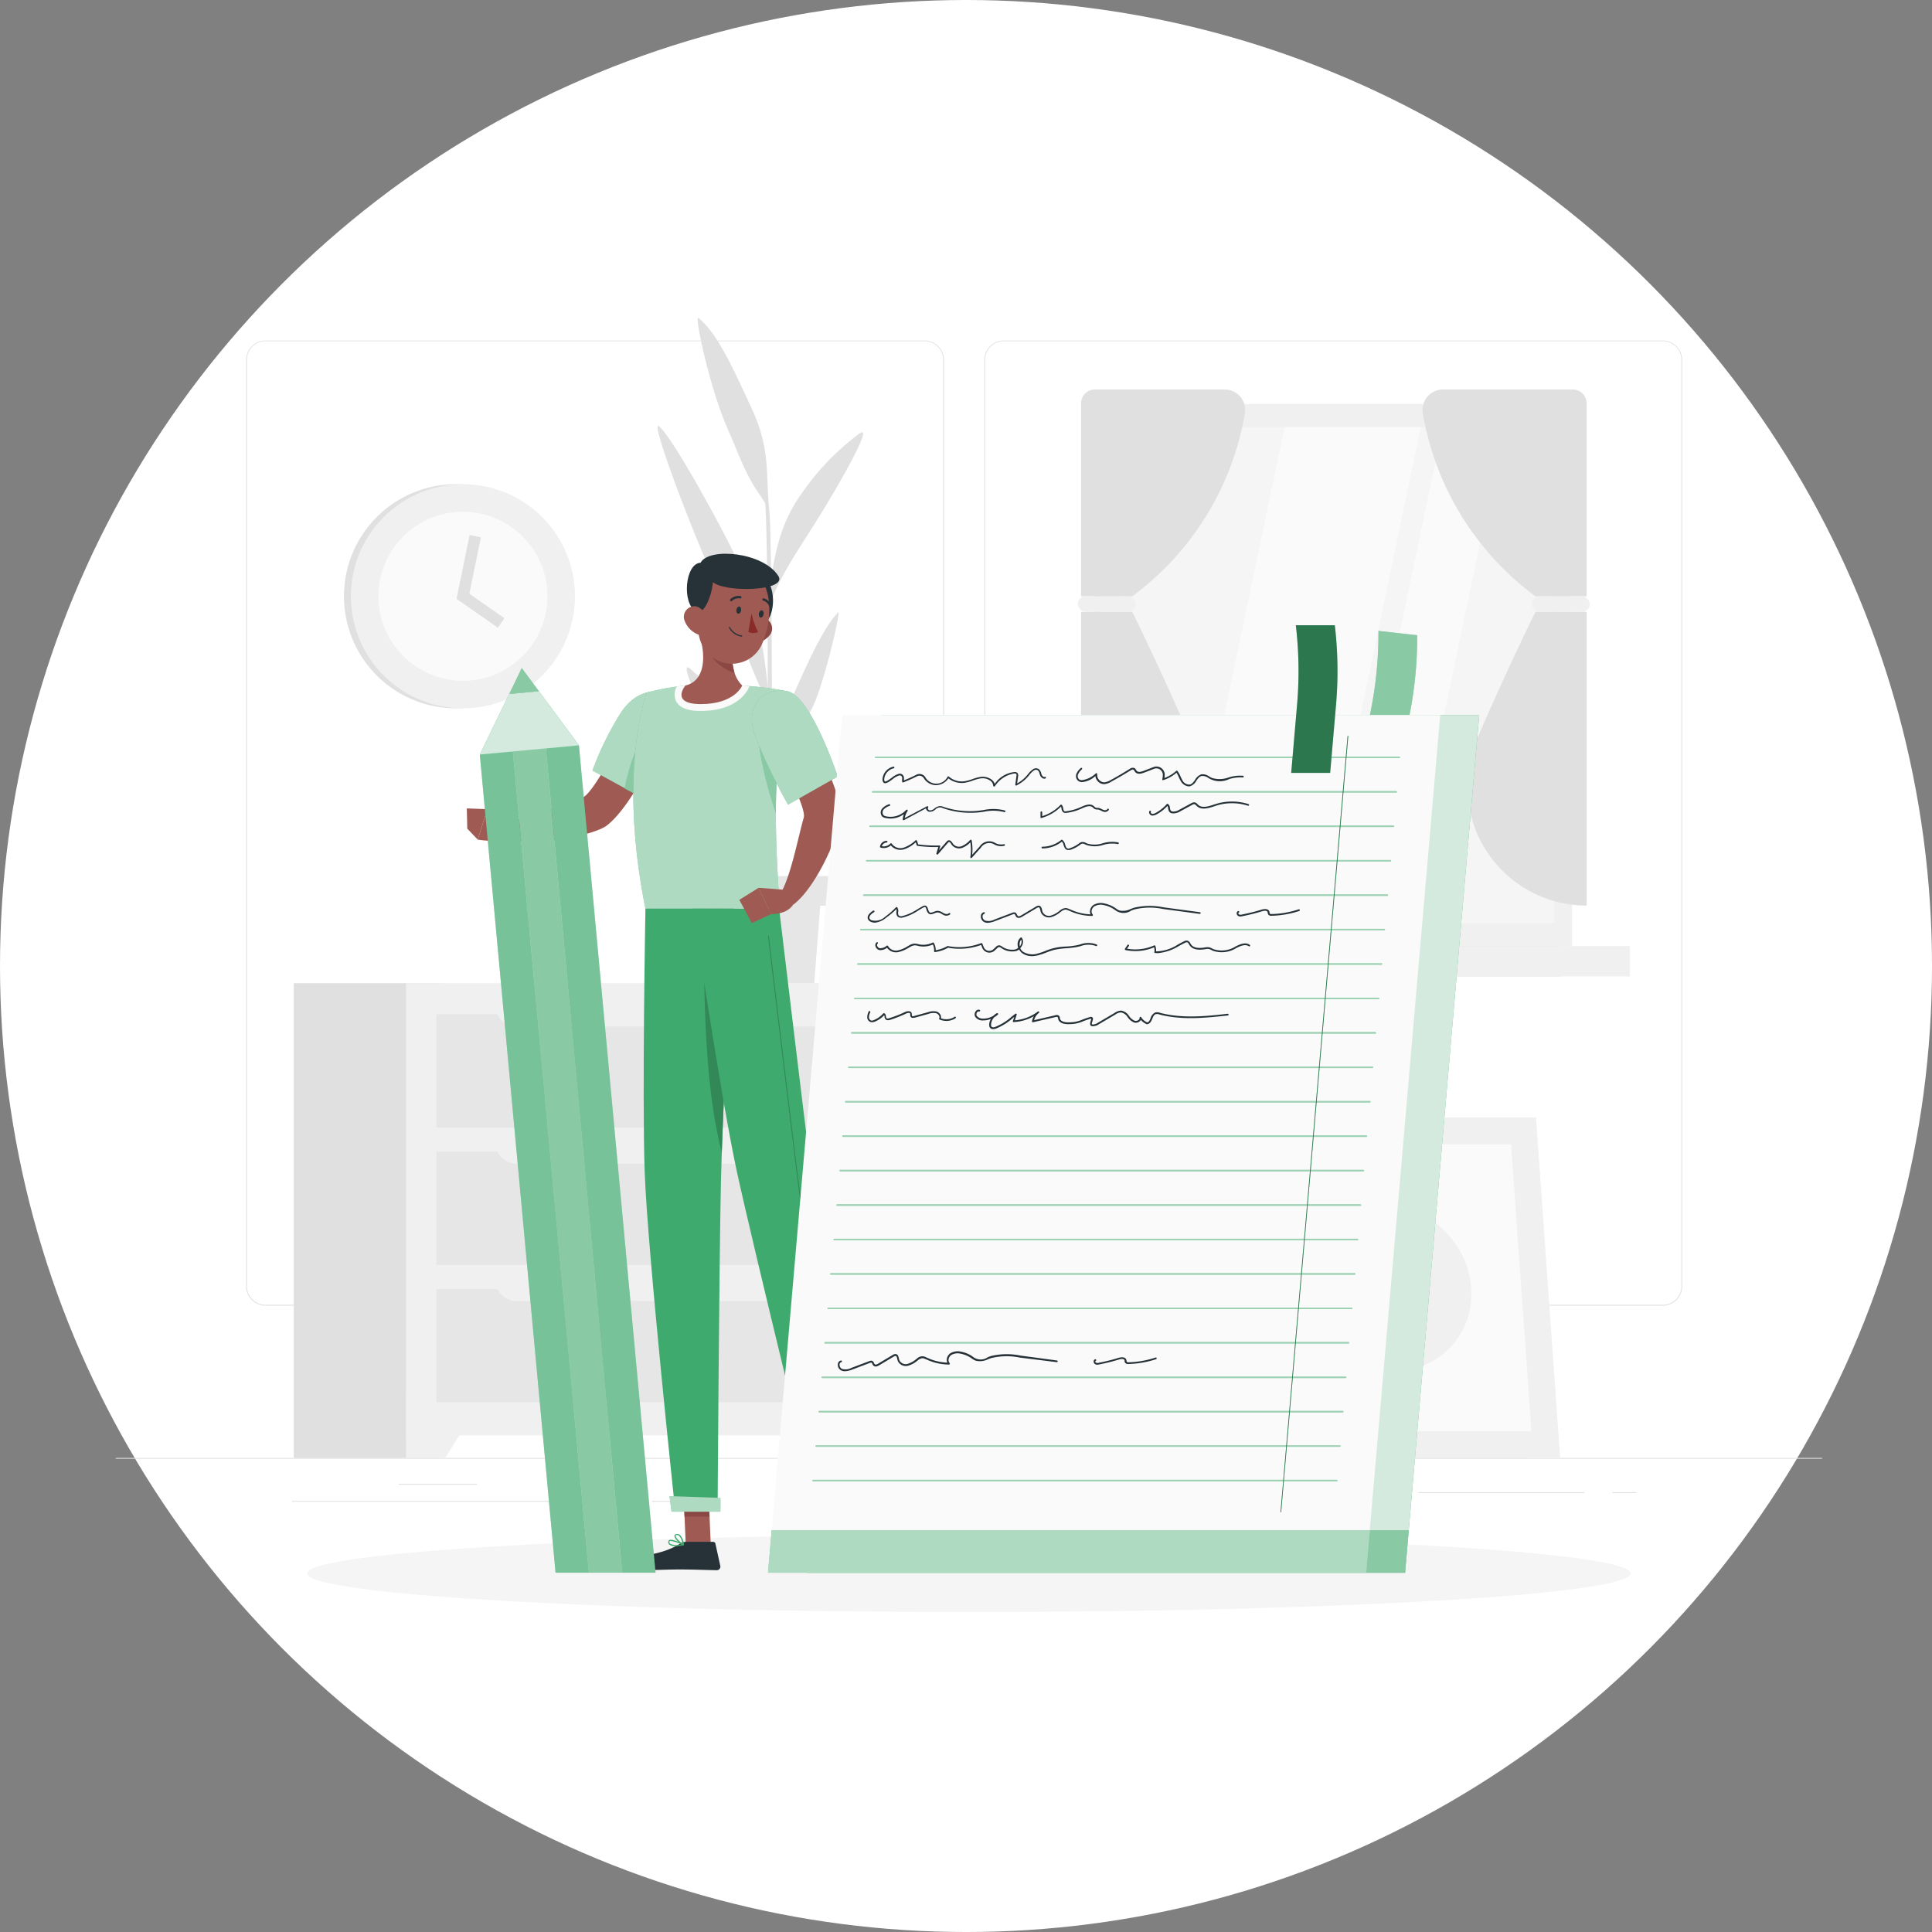 <svg xmlns="http://www.w3.org/2000/svg" width="255.279" height="255.279" viewBox="0 0 255.279 255.279">
  <rect x="0" y="0" width="255.279" height="255.279" fill="#808080" stroke="none"/>
  <defs>
    <style>
      .cls-1 {
        fill: #fff;
      }

      .cls-2 {
        fill: #e0e0e0;
      }

      .cls-3 {
        fill: #f0f0f0;
      }

      .cls-4 {
        fill: #f5f5f5;
      }

      .cls-10, .cls-11, .cls-15, .cls-16, .cls-5 {
        fill: #fafafa;
      }

      .cls-6 {
        fill: #e6e6e6;
      }

      .cls-7 {
        fill: #9f5b53;
      }

      .cls-8 {
        fill: #263238;
      }

      .cls-9 {
        fill: #3eaa6d;
      }

      .cls-10 {
        opacity: 0.6;
      }

      .cls-11 {
        opacity: 0.4;
      }

      .cls-12 {
        fill: #8a4743;
      }

      .cls-13 {
        opacity: 0.2;
      }

      .cls-14 {
        fill: #892b29;
      }

      .cls-15, .cls-18 {
        opacity: 0.3;
      }

      .cls-16 {
        opacity: 0.8;
      }

      .cls-17 {
        opacity: 0.5;
      }
    </style>
  </defs>
  <g id="Group_785" data-name="Group 785" transform="translate(-1118 -377)">
    <circle id="Ellipse_1303" data-name="Ellipse 1303" class="cls-1" cx="127.64" cy="127.64" r="127.64" transform="translate(1118 377)"/>
    <g id="Notebook-rafiki" transform="translate(1133.286 370.639)">
      <g id="freepik--background-complete--inject-67" transform="translate(0 48.361)">
        <rect id="Rectangle_1332" data-name="Rectangle 1332" class="cls-2" width="225.476" height="0.113" transform="translate(0 150.635)"/>
        <rect id="Rectangle_1333" data-name="Rectangle 1333" class="cls-2" width="43.192" height="0.113" transform="translate(23.292 156.317)"/>
        <rect id="Rectangle_1334" data-name="Rectangle 1334" class="cls-2" width="10.327" height="0.113" transform="translate(37.397 154.062)"/>
        <rect id="Rectangle_1335" data-name="Rectangle 1335" class="cls-2" width="20.464" height="0.113" transform="translate(103.047 154.396)"/>
        <rect id="Rectangle_1336" data-name="Rectangle 1336" class="cls-2" width="21.943" height="0.113" transform="translate(172.119 155.163)"/>
        <rect id="Rectangle_1337" data-name="Rectangle 1337" class="cls-2" width="7.856" height="0.113" transform="translate(70.849 156.317)"/>
        <rect id="Rectangle_1338" data-name="Rectangle 1338" class="cls-2" width="3.197" height="0.113" transform="translate(197.742 155.163)"/>
        <path id="Path_5981" data-name="Path 5981" class="cls-2" d="M127.855,182.529H40.78a2.575,2.575,0,0,1-2.57-2.575V57.552A2.575,2.575,0,0,1,40.78,55h87.074a2.575,2.575,0,0,1,2.575,2.575V179.954A2.575,2.575,0,0,1,127.855,182.529ZM40.78,55.09a2.462,2.462,0,0,0-2.458,2.462v122.4a2.462,2.462,0,0,0,2.458,2.462h87.074a2.467,2.467,0,0,0,2.462-2.462V57.552a2.467,2.467,0,0,0-2.462-2.462Z" transform="translate(-20.979 -52.006)"/>
        <path id="Path_5982" data-name="Path 5982" class="cls-2" d="M344.154,182.529H257.075a2.579,2.579,0,0,1-2.575-2.575V57.552A2.579,2.579,0,0,1,257.075,55h87.079a2.575,2.575,0,0,1,2.566,2.552v122.4A2.575,2.575,0,0,1,344.154,182.529ZM257.075,55.09a2.467,2.467,0,0,0-2.462,2.462v122.4a2.467,2.467,0,0,0,2.462,2.462h87.079a2.467,2.467,0,0,0,2.462-2.462V57.552a2.467,2.467,0,0,0-2.462-2.462Z" transform="translate(-139.733 -52.006)"/>
        <rect id="Rectangle_1339" data-name="Rectangle 1339" class="cls-2" width="61.456" height="71.611" transform="translate(129.31 11.395)"/>
        <rect id="Rectangle_1340" data-name="Rectangle 1340" class="cls-3" width="62.344" height="71.611" transform="translate(130.09 11.395)"/>
        <rect id="Rectangle_1341" data-name="Rectangle 1341" class="cls-2" width="61.456" height="4.013" transform="translate(129.31 83.006)"/>
        <rect id="Rectangle_1342" data-name="Rectangle 1342" class="cls-3" width="58.691" height="4.013" transform="translate(141.382 83.006)"/>
        <rect id="Rectangle_1343" data-name="Rectangle 1343" class="cls-4" width="65.537" height="57.668" transform="translate(190.098 14.43) rotate(90)"/>
        <path id="Path_5983" data-name="Path 5983" class="cls-5" d="M312.06,145.9,325.787,80.37H343.78L330.053,145.9Z" transform="translate(-171.336 -65.936)"/>
        <path id="Path_5984" data-name="Path 5984" class="cls-5" d="M358.42,145.9,372.142,80.37h8.126L366.546,145.9Z" transform="translate(-196.79 -65.936)"/>
        <rect id="Rectangle_1344" data-name="Rectangle 1344" class="cls-2" width="59.088" height="0.298" transform="translate(190.098 14.02) rotate(90)"/>
        <path id="Path_5985" data-name="Path 5985" class="cls-2" d="M282.86,71.171v25.5h6.764A37.984,37.984,0,0,0,304.506,72.5a2.706,2.706,0,0,0-2.661-3.157H284.709a1.835,1.835,0,0,0-1.849,1.831Z" transform="translate(-155.304 -59.88)"/>
        <path id="Path_5986" data-name="Path 5986" class="cls-2" d="M282.86,173.313V134.5h6.764s3.878,7.838,7.743,16.848a15.756,15.756,0,0,1-14.489,21.966Z" transform="translate(-155.304 -95.656)"/>
        <rect id="Rectangle_1345" data-name="Rectangle 1345" class="cls-3" width="7.653" height="2.056" rx="1.028" transform="translate(127.128 36.788)"/>
        <path id="Path_5987" data-name="Path 5987" class="cls-2" d="M404.6,71.171v25.5h-6.764A37.965,37.965,0,0,1,382.954,72.5a2.706,2.706,0,0,1,2.656-3.157h17.136a1.835,1.835,0,0,1,1.853,1.831Z" transform="translate(-210.24 -59.879)"/>
        <path id="Path_5988" data-name="Path 5988" class="cls-2" d="M411.8,173.313V134.5h-6.764s-3.878,7.838-7.747,16.848A15.783,15.783,0,0,0,411.8,173.313Z" transform="translate(-217.436 -95.656)"/>
        <rect id="Rectangle_1346" data-name="Rectangle 1346" class="cls-3" width="7.653" height="2.056" rx="1.028" transform="translate(194.775 38.844) rotate(180)"/>
        <path id="Path_5989" data-name="Path 5989" class="cls-2" d="M81.689,126.711a14.808,14.808,0,1,1,0-29.616l.9,0v29.614Z" transform="translate(-36.72 -75.118)"/>
        <circle id="Ellipse_1644" data-name="Ellipse 1644" class="cls-3" cx="14.805" cy="14.805" r="14.805" transform="translate(24.944 36.788) rotate(-45)"/>
        <circle id="Ellipse_1645" data-name="Ellipse 1645" class="cls-5" cx="11.166" cy="11.166" r="11.166" transform="translate(34.714 25.622)"/>
        <path id="Path_5990" data-name="Path 5990" class="cls-2" d="M105.331,124.228l-5.461-3.811,1.732-8.437,1.488.307-1.529,7.454,4.64,3.238Z" transform="translate(-54.834 -83.291)"/>
        <rect id="Rectangle_1347" data-name="Rectangle 1347" class="cls-2" width="19.35" height="62.727" transform="translate(97.996 87.908)"/>
        <path id="Path_5991" data-name="Path 5991" class="cls-3" d="M242.166,371.858h5.168V363.2H236.75Z" transform="translate(-129.987 -221.223)"/>
        <rect id="Rectangle_1348" data-name="Rectangle 1348" class="cls-2" width="19.35" height="62.727" transform="translate(23.531 87.908)"/>
        <rect id="Rectangle_1349" data-name="Rectangle 1349" class="cls-3" width="78.975" height="59.747" transform="translate(38.371 87.908)"/>
        <path id="Path_5992" data-name="Path 5992" class="cls-3" d="M90.258,371.858H85.09V363.2H95.674Z" transform="translate(-46.719 -221.223)"/>
        <rect id="Rectangle_1350" data-name="Rectangle 1350" class="cls-6" width="70.957" height="14.954" transform="translate(42.38 110.171)"/>
        <rect id="Rectangle_1351" data-name="Rectangle 1351" class="cls-6" width="70.957" height="14.954" transform="translate(42.38 128.318)"/>
        <path id="Path_5993" data-name="Path 5993" class="cls-3" d="M163.725,292.691H114.031a2.891,2.891,0,0,1-2.891-2.891h55.467A2.9,2.9,0,0,1,163.725,292.691Z" transform="translate(-61.021 -180.923)"/>
        <rect id="Rectangle_1352" data-name="Rectangle 1352" class="cls-6" width="70.957" height="14.954" transform="translate(42.38 92.025)"/>
        <path id="Path_5994" data-name="Path 5994" class="cls-3" d="M163.725,252.475H114.031a2.891,2.891,0,0,1-2.891-2.9h55.467a2.9,2.9,0,0,1-2.882,2.9Z" transform="translate(-61.021 -158.84)"/>
        <path id="Path_5995" data-name="Path 5995" class="cls-3" d="M163.725,332.935H114.031a2.9,2.9,0,0,1-2.891-2.9h55.467a2.9,2.9,0,0,1-2.882,2.9Z" transform="translate(-61.021 -203.017)"/>
        <path id="Path_5996" data-name="Path 5996" class="cls-2" d="M361.927,327.632H322.843L319.65,282.65h39.084Z" transform="translate(-175.503 -176.997)"/>
        <path id="Path_5997" data-name="Path 5997" class="cls-3" d="M367.835,327.632H325.523L322.33,282.65h42.313Z" transform="translate(-176.975 -176.997)"/>
        <path id="Path_5998" data-name="Path 5998" class="cls-5" d="M333.442,328.4,330.75,290.51h35.224l2.688,37.893Z" transform="translate(-181.598 -181.313)"/>
        <ellipse id="Ellipse_1646" data-name="Ellipse 1646" class="cls-3" cx="10.606" cy="11.387" rx="10.606" ry="11.387" transform="matrix(0.695, -0.719, 0.719, 0.695, 152.554, 127.88)"/>
        <path id="Path_5999" data-name="Path 5999" class="cls-2" d="M163.062,94.7a34.814,34.814,0,0,1,7.215,8.726,22.548,22.548,0,0,1,3.107,9.5c0-4.338,0-9-.036-13.4-.505-1.132-1.65-3.738-2.471-5.8-2.746-6.877-3.77-8.568-6.237-14.5-3.3-7.914-6.67-17.3-5.7-16.55,1.971,1.529,9.515,15.657,10.331,17.677a56.676,56.676,0,0,1,4.059,16.92c0-4.131-.032-7.923-.05-10.85-.05-9.547-.212-12.627-.289-13.578-.307-.487-.667-1.046-.879-1.353-1.772-2.561-2.453-4.744-4.122-8.568-2.367-5.411-4.406-15.03-3.811-14.548,2.48,2.02,4.437,6.363,7.008,11.9s1.835,8.712,2.345,13.438c.108.929.189,4.428.248,9.276.667-5.168,1.921-8.568,4.2-11.666a33.262,33.262,0,0,1,7.517-7.716c1.993-1.339-3.441,8-6.043,12.081-2.313,3.635-4.442,6.841-5.646,10,.063,6.575.095,14.881.095,22.642a45.475,45.475,0,0,1,2.868-10.259c1.56-3.535,3.959-8.951,5.862-10.787.451-.451-2,10.092-3.576,12.9s-2.733,5.438-3.725,7.03c-.234.37-1,1.8-1.439,2.62,0,9.47-.054,17.8-.135,20.645h-.41c.027-.735.032-5.547.023-11.914-.983-3.454-3.233-7.4-5.091-11C166.268,103.629,161.082,93.091,163.062,94.7Z" transform="translate(-87.172 -48.361)"/>
        <path id="Path_6000" data-name="Path 6000" class="cls-6" d="M177.383,229.189h11.824L190.1,217.6H176.49Z" transform="translate(-96.902 -141.282)"/>
        <path id="Path_6001" data-name="Path 6001" class="cls-6" d="M174,215.83H189.37l.442-3.91H173.56Z" transform="translate(-95.293 -138.163)"/>
      </g>
      <g id="freepik--Shadow--inject-67" transform="translate(25.303 209.152)">
        <ellipse id="Ellipse_1647" data-name="Ellipse 1647" class="cls-4" cx="87.435" cy="5.105" rx="87.435" ry="5.105"/>
      </g>
      <g id="freepik--Character--inject-67" transform="translate(46.394 79.525)">
        <path id="Path_6002" data-name="Path 6002" class="cls-7" d="M169.935,398.508h-3.305l-.329-7.648h3.305Z" transform="translate(-137.701 -267.573)"/>
        <path id="Path_6003" data-name="Path 6003" class="cls-7" d="M212.3,398.508H209l-1.66-7.648h3.305Z" transform="translate(-160.234 -267.573)"/>
        <path id="Path_6004" data-name="Path 6004" class="cls-8" d="M204.222,407h3.711a.289.289,0,0,1,.284.225l.654,2.936a.487.487,0,0,1-.487.586c-1.294-.023-1.926-.1-3.558-.1-1,0-3.071.108-4.46.108s-1.565-1.375-1-1.5a8.194,8.194,0,0,0,4.32-2.056.789.789,0,0,1,.537-.2Z" transform="translate(-155.69 -276.435)"/>
        <path id="Path_6005" data-name="Path 6005" class="cls-8" d="M157.366,407h3.608a.288.288,0,0,1,.284.225l.649,2.936a.478.478,0,0,1-.474.586c-1.3-.023-3.184-.1-4.821-.1-1.912,0-3.563.108-5.8.108-1.353,0-1.736-1.375-1.168-1.5,2.584-.568,4.694-.627,6.931-2a1.483,1.483,0,0,1,.794-.257Z" transform="translate(-128.414 -276.435)"/>
        <path id="Path_6006" data-name="Path 6006" class="cls-7" d="M135.554,166.263l-4.46-1.763s-5.127,10.476-6.764,11c-2.2.722-6.71,2.706-9.438,3.1a4.462,4.462,0,0,0-.789,2.3c3.761,1.227,11.774-.406,13.434-1.7C131.346,176.265,135.554,166.263,135.554,166.263Z" transform="translate(-109.033 -143.291)"/>
        <path id="Path_6007" data-name="Path 6007" class="cls-9" d="M150.816,160.281c1.114,2.958-4.51,11.662-4.51,11.662l-6.606-3.608a40.189,40.189,0,0,1,3.815-7.734C145.837,157.138,149.594,157.061,150.816,160.281Z" transform="translate(-123.096 -139.685)"/>
        <path id="Path_6008" data-name="Path 6008" class="cls-10" d="M150.816,160.281c1.114,2.958-4.51,11.662-4.51,11.662l-6.606-3.608a40.189,40.189,0,0,1,3.815-7.734C145.837,157.138,149.594,157.061,150.816,160.281Z" transform="translate(-123.096 -139.685)"/>
        <path id="Path_6009" data-name="Path 6009" class="cls-9" d="M156.109,163.713c-1.294-.613-2.746-.1-4.207,2.34a25.7,25.7,0,0,0-2.742,7.689L151.482,175S156.691,166.95,156.109,163.713Z" transform="translate(-128.29 -142.729)"/>
        <path id="Path_6010" data-name="Path 6010" class="cls-11" d="M156.109,163.713c-1.294-.613-2.746-.1-4.207,2.34a25.7,25.7,0,0,0-2.742,7.689L151.482,175S156.691,166.95,156.109,163.713Z" transform="translate(-128.29 -142.729)"/>
        <path id="Path_6011" data-name="Path 6011" class="cls-7" d="M111.078,193.833l-3.725-1.533-1.263,4.032a15.089,15.089,0,0,0,4.51,0Z" transform="translate(-104.642 -158.554)"/>
        <path id="Path_6012" data-name="Path 6012" class="cls-7" d="M102.88,192.09l.063,2.679,1.384,1.448,1.263-4.027Z" transform="translate(-102.88 -158.439)"/>
        <path id="Path_6013" data-name="Path 6013" class="cls-12" d="M166.31,390.86l.167,3.946h3.305l-.171-3.946Z" transform="translate(-137.706 -267.573)"/>
        <path id="Path_6014" data-name="Path 6014" class="cls-12" d="M210.645,390.86H207.34l.857,3.946H211.5Z" transform="translate(-160.234 -267.573)"/>
        <path id="Path_6015" data-name="Path 6015" class="cls-9" d="M153.467,156.878s-3.9,9.975-.194,28.559h17.668c.122-2.706-1.583-15.95,1.037-28.73a46.114,46.114,0,0,0-5.916-.749,65.189,65.189,0,0,0-7.513,0A33.04,33.04,0,0,0,153.467,156.878Z" transform="translate(-129.671 -138.541)"/>
        <path id="Path_6016" data-name="Path 6016" class="cls-10" d="M153.467,156.878s-3.9,9.975-.194,28.559h17.668c.122-2.706-1.583-15.95,1.037-28.73a46.114,46.114,0,0,0-5.916-.749,65.189,65.189,0,0,0-7.513,0A33.04,33.04,0,0,0,153.467,156.878Z" transform="translate(-129.671 -138.541)"/>
        <path id="Path_6017" data-name="Path 6017" class="cls-9" d="M188.1,162.378c-.293,2.1.37,7.134,2.372,12.951a84.657,84.657,0,0,1,1.222-14.836v-.027C190.53,160.349,188.384,160.407,188.1,162.378Z" transform="translate(-149.633 -141.056)"/>
        <path id="Path_6018" data-name="Path 6018" class="cls-11" d="M188.1,162.378c-.293,2.1.37,7.134,2.372,12.951a84.657,84.657,0,0,1,1.222-14.836v-.027C190.53,160.349,188.384,160.407,188.1,162.378Z" transform="translate(-149.633 -141.056)"/>
        <path id="Path_6019" data-name="Path 6019" class="cls-5" d="M164.052,156.089c.37-.05.753-.095,1.141-.131a65.2,65.2,0,0,1,7.513,0c.316,0,.631.036.947.063l-.108.271c-.05.122-1.254,3.021-6.313,3.021-.663,0-2.67,0-3.3-1.353a2.178,2.178,0,0,1,.122-1.871Z" transform="translate(-136.314 -138.541)"/>
        <path id="Path_6020" data-name="Path 6020" class="cls-7" d="M172.822,140.51c-.474,2.417-.708,5.411.983,7.026,0,0-.974,2.453-5.466,2.453-4.1,0-2.047-2.453-2.047-2.453,2.706-.64,2.552-3.973,2.083-5.862Z" transform="translate(-137.414 -130.119)"/>
        <path id="Path_6021" data-name="Path 6021" class="cls-12" d="M176.324,143.881l-3.184-1.321-.41.108a6.886,6.886,0,0,0,.5,1.614,5.862,5.862,0,0,0,3.378,2.706A8.262,8.262,0,0,1,176.324,143.881Z" transform="translate(-141.231 -131.245)"/>
        <path id="Path_6022" data-name="Path 6022" class="cls-12" d="M187.415,138.689a3.157,3.157,0,0,1-2.151,1.024c-1.091.05-1.393-.988-.9-1.889.451-.812,1.578-1.8,2.575-1.439a1.4,1.4,0,0,1,.478,2.3Z" transform="translate(-147.492 -127.811)"/>
        <path id="Path_6023" data-name="Path 6023" class="cls-8" d="M187.515,124.419c1.488.952,1.578,5.6-.649,6.273S184.71,122.606,187.515,124.419Z" transform="translate(-148.129 -121.148)"/>
        <path id="Path_6024" data-name="Path 6024" class="cls-7" d="M170.959,125.088c-.361,3.26-.735,5.15.609,7.084a4.354,4.354,0,0,0,7.58-.961c1.2-2.778,1.583-7.639-1.353-9.47a4.473,4.473,0,0,0-6.836,3.346Z" transform="translate(-140.073 -119.436)"/>
        <path id="Path_6025" data-name="Path 6025" class="cls-8" d="M168.628,125.121c.87.451,1.953-1.678,2.178-3.905,1.479,1.4,9.921,1.227,8.645-.8-1.975-3.157-9.163-3.833-10.286-1.754C167.113,118.749,166.648,124.134,168.628,125.121Z" transform="translate(-138.283 -117.468)"/>
        <path id="Path_6026" data-name="Path 6026" class="cls-7" d="M166.607,134.87a3.125,3.125,0,0,0,1.678,1.691c1.015.41,1.646-.451,1.47-1.484-.162-.9-.879-2.255-1.944-2.219a1.4,1.4,0,0,0-1.2,2.011Z" transform="translate(-137.791 -125.918)"/>
        <path id="Path_6027" data-name="Path 6027" class="cls-9" d="M154.936,221.46s-.451,24.7-.1,34.777c.374,10.48,4.036,44.793,4.036,44.793h5.6s.207-33.7.451-43.995c.271-11.22,1.628-35.576,1.628-35.576Z" transform="translate(-131.333 -174.565)"/>
        <path id="Path_6028" data-name="Path 6028" class="cls-9" d="M168.994,393.835c.027,0,0,1.831,0,1.831h-6.453l-.271-2.056Z" transform="translate(-135.488 -269.083)"/>
        <path id="Path_6029" data-name="Path 6029" class="cls-10" d="M168.994,393.835c.027,0,0,1.831,0,1.831h-6.453l-.271-2.056Z" transform="translate(-135.488 -269.083)"/>
        <path id="Path_6030" data-name="Path 6030" class="cls-9" d="M172.36,236c.1,12.257.843,19.7,2.358,25.7.194-5.862.559-13.578.9-20Z" transform="translate(-141.028 -182.548)"/>
        <path id="Path_6031" data-name="Path 6031" class="cls-13" d="M172.36,236c.1,12.257.843,19.7,2.358,25.7.194-5.862.559-13.578.9-20Z" transform="translate(-141.028 -182.548)"/>
        <path id="Path_6032" data-name="Path 6032" class="cls-9" d="M169.12,221.46s3.747,25.253,5.808,34.723c2.255,10.372,10.746,44.865,10.746,44.865h6.052s-5.6-33.668-6.886-43.923c-1.4-11.134-4.32-35.625-4.32-35.625Z" transform="translate(-139.249 -174.565)"/>
        <path id="Path_6033" data-name="Path 6033" class="cls-9" d="M210.8,394.113c.023,0,.3,1.691.3,1.691h-6.652l-.591-1.944Z" transform="translate(-158.323 -269.221)"/>
        <path id="Path_6034" data-name="Path 6034" class="cls-10" d="M210.8,394.113c.023,0,.3,1.691.3,1.691h-6.652l-.591-1.944Z" transform="translate(-158.323 -269.221)"/>
        <path id="Path_6035" data-name="Path 6035" class="cls-9" d="M201.376,301.822a.068.068,0,0,1-.059-.05c-.05-.307-5.1-30.705-6.255-39.918-1.254-10-3.9-32.171-3.923-32.4a.054.054,0,0,1,.05-.059.059.059,0,0,1,.063.05c.027.221,2.665,22.394,3.923,32.392,1.154,9.213,6.205,39.607,6.255,39.914a.054.054,0,0,1-.045.063Z" transform="translate(-151.339 -178.924)"/>
        <path id="Path_6036" data-name="Path 6036" class="cls-13" d="M201.376,301.822a.068.068,0,0,1-.059-.05c-.05-.307-5.1-30.705-6.255-39.918-1.254-10-3.9-32.171-3.923-32.4a.054.054,0,0,1,.05-.059.059.059,0,0,1,.063.05c.027.221,2.665,22.394,3.923,32.392,1.154,9.213,6.205,39.607,6.255,39.914a.054.054,0,0,1-.045.063Z" transform="translate(-151.339 -178.924)"/>
        <path id="Path_6037" data-name="Path 6037" class="cls-8" d="M181.865,133.36c-.05.262.054.5.225.528s.347-.158.392-.424-.054-.5-.225-.528S181.919,133.094,181.865,133.36Z" transform="translate(-146.24 -125.959)"/>
        <path id="Path_6038" data-name="Path 6038" class="cls-8" d="M188.447,134.48c-.045.262.054.5.225.528s.347-.158.4-.424-.059-.5-.23-.528S188.492,134.223,188.447,134.48Z" transform="translate(-149.854 -126.574)"/>
        <path id="Path_6039" data-name="Path 6039" class="cls-14" d="M185.788,134.94a9.656,9.656,0,0,0,.866,2.462,1.529,1.529,0,0,1-1.294,0Z" transform="translate(-148.166 -127.061)"/>
        <path id="Path_6040" data-name="Path 6040" class="cls-8" d="M181.344,140.188a.081.081,0,0,0,.09-.063.077.077,0,0,0-.063-.09,2.115,2.115,0,0,1-1.556-1.091.081.081,0,0,0-.1-.041.077.077,0,0,0-.041.1A2.255,2.255,0,0,0,181.344,140.188Z" transform="translate(-145.038 -129.233)"/>
        <path id="Path_6041" data-name="Path 6041" class="cls-8" d="M180.122,130.545a.158.158,0,0,0,.135-.041,1.254,1.254,0,0,1,1.073-.343.158.158,0,0,0,.189-.113.149.149,0,0,0-.113-.189,1.542,1.542,0,0,0-1.353.415.162.162,0,0,0,0,.225A.189.189,0,0,0,180.122,130.545Z" transform="translate(-145.228 -124.258)"/>
        <path id="Path_6042" data-name="Path 6042" class="cls-8" d="M190.537,131.724a.171.171,0,0,0,.068,0,.158.158,0,0,0,.095-.2,1.565,1.565,0,0,0-1.024-1,.158.158,0,0,0-.189.117.162.162,0,0,0,.117.189h0a1.231,1.231,0,0,1,.8.8A.144.144,0,0,0,190.537,131.724Z" transform="translate(-150.429 -124.634)"/>
        <path id="Path_6043" data-name="Path 6043" class="cls-7" d="M193.964,162.69,190,165.36s5.718,10.169,5.236,11.8c-.654,2.219-1.565,7.071-2.8,9.529a4.675,4.675,0,0,0,1.448,1.957c3.157-2.4,6.349-9.921,6.228-12.027C199.817,171.849,193.964,162.69,193.964,162.69Z" transform="translate(-150.713 -142.297)"/>
        <path id="Path_6044" data-name="Path 6044" class="cls-9" d="M191.045,157.676c3.125.451,6.706,11.274,6.706,11.274l-6.57,3.72a80.721,80.721,0,0,1-4.32-8.978C185.372,159.688,187.69,157.189,191.045,157.676Z" transform="translate(-148.737 -139.511)"/>
        <path id="Path_6045" data-name="Path 6045" class="cls-10" d="M191.045,157.676c3.125.451,6.706,11.274,6.706,11.274l-6.57,3.72a80.721,80.721,0,0,1-4.32-8.978C185.372,159.688,187.69,157.189,191.045,157.676Z" transform="translate(-148.737 -139.511)"/>
        <path id="Path_6046" data-name="Path 6046" class="cls-9" d="M207.1,407.232a.992.992,0,0,1-.636-.167.483.483,0,0,1-.162-.415.257.257,0,0,1,.135-.221c.361-.185,1.43.451,1.551.546a.072.072,0,0,1,.036.077.077.077,0,0,1-.059.063A3.721,3.721,0,0,1,207.1,407.232Zm-.487-.681a.208.208,0,0,0-.1,0c-.023,0-.045.032-.05.095a.325.325,0,0,0,.1.284,1.61,1.61,0,0,0,1.172.059,3.13,3.13,0,0,0-1.127-.437Z" transform="translate(-159.665 -276.103)"/>
        <path id="Path_6047" data-name="Path 6047" class="cls-9" d="M208.808,406.188h-.041c-.343-.189-1-.9-.933-1.281a.257.257,0,0,1,.253-.2.415.415,0,0,1,.334.1c.383.316.451,1.267.451,1.308a.1.1,0,0,1-.036.072Zm-.667-1.353H208.1c-.1,0-.113.059-.113.081-.045.216.379.762.717,1.024a1.876,1.876,0,0,0-.388-1.037.288.288,0,0,0-.2-.068Z" transform="translate(-160.502 -275.172)"/>
        <path id="Path_6048" data-name="Path 6048" class="cls-9" d="M162.844,407.238a1.276,1.276,0,0,1-.8-.2.451.451,0,0,1-.144-.383.244.244,0,0,1,.131-.207c.4-.225,1.727.451,1.876.528a.068.068,0,0,1,.041.081.072.072,0,0,1-.059.063A5.376,5.376,0,0,1,162.844,407.238Zm-.6-.685a.339.339,0,0,0-.149.027.1.1,0,0,0-.05.086.311.311,0,0,0,.095.253,2.151,2.151,0,0,0,1.479.09,4.274,4.274,0,0,0-1.362-.455Z" transform="translate(-135.281 -276.105)"/>
        <path id="Path_6049" data-name="Path 6049" class="cls-9" d="M164.885,406.186h-.032c-.4-.176-1.186-.9-1.127-1.267,0-.086.077-.194.293-.216a.545.545,0,0,1,.451.135,2.237,2.237,0,0,1,.514,1.272.081.081,0,0,1-.036.068A.059.059,0,0,1,164.885,406.186Zm-.8-1.353h-.05c-.14,0-.149.072-.153.09-.036.225.5.785.9,1.028a1.872,1.872,0,0,0-.451-1.019.419.419,0,0,0-.248-.1Z" transform="translate(-136.286 -275.17)"/>
        <path id="Path_6050" data-name="Path 6050" class="cls-7" d="M191.517,215.6l-3.157-.244,1.655,3.481s2.755.122,3.215-1.984Z" transform="translate(-149.813 -171.215)"/>
        <path id="Path_6051" data-name="Path 6051" class="cls-7" d="M182.73,216.947l1.65,3.075,2.557-1.186-1.655-3.477Z" transform="translate(-146.722 -171.215)"/>
        <path id="Path_6052" data-name="Path 6052" class="cls-9" d="M121.107,283.917H116.7L106.69,175.806l4.365-.406Z" transform="translate(-104.972 -149.275)"/>
        <path id="Path_6053" data-name="Path 6053" class="cls-15" d="M121.107,283.917H116.7L106.69,175.806l4.365-.406Z" transform="translate(-104.972 -149.275)"/>
        <path id="Path_6054" data-name="Path 6054" class="cls-9" d="M140.539,282.934h-4.4L126.05,174.016l4.365-.406Z" transform="translate(-115.601 -148.293)"/>
        <path id="Path_6055" data-name="Path 6055" class="cls-15" d="M140.539,282.934h-4.4L126.05,174.016l4.365-.406Z" transform="translate(-115.601 -148.293)"/>
        <path id="Path_6056" data-name="Path 6056" class="cls-9" d="M130.823,283.428h-4.4L116.37,174.911l4.365-.4Z" transform="translate(-110.287 -148.787)"/>
        <path id="Path_6057" data-name="Path 6057" class="cls-11" d="M130.823,283.428h-4.4L116.37,174.911l4.365-.4Z" transform="translate(-110.287 -148.787)"/>
        <path id="Path_6058" data-name="Path 6058" class="cls-9" d="M114.5,157.75l-3.928.365-3.883,8,13.1-1.213Z" transform="translate(-104.972 -139.585)"/>
        <path id="Path_6059" data-name="Path 6059" class="cls-16" d="M114.5,157.75l-3.928.365-3.883,8,13.1-1.213Z" transform="translate(-104.972 -139.585)"/>
        <path id="Path_6060" data-name="Path 6060" class="cls-9" d="M116.96,150.95l-1.66,3.432,3.928-.365Z" transform="translate(-109.699 -135.851)"/>
        <path id="Path_6061" data-name="Path 6061" class="cls-11" d="M116.96,150.95l-1.66,3.432,3.928-.365Z" transform="translate(-109.699 -135.851)"/>
      </g>
      <g id="freepik--Document--inject-67" transform="translate(86.19 88.973)">
        <path id="Path_6062" data-name="Path 6062" class="cls-9" d="M371.752,140.658l-5.123-.568h0a52.353,52.353,0,0,1-1,10.471l-1.768,8.852,5.118.568,1.768-8.852a52.306,52.306,0,0,0,1-10.471Z" transform="translate(-285.967 -139.337)"/>
        <path id="Path_6063" data-name="Path 6063" class="cls-11" d="M371.752,140.658l-5.123-.568h0a52.353,52.353,0,0,1-1,10.471l-1.768,8.852,5.118.568,1.768-8.852a52.306,52.306,0,0,0,1-10.471Z" transform="translate(-285.967 -139.337)"/>
        <path id="Path_6064" data-name="Path 6064" class="cls-9" d="M291.374,164.75H212.345L202.55,278.074h79.029Z" transform="translate(-197.4 -152.876)"/>
        <path id="Path_6065" data-name="Path 6065" class="cls-16" d="M291.374,164.75H212.345L202.55,278.074h79.029Z" transform="translate(-197.4 -152.876)"/>
        <path id="Path_6066" data-name="Path 6066" class="cls-9" d="M282.062,403.6H203.037l-.487,5.614h79.029Z" transform="translate(-197.4 -284.017)"/>
        <path id="Path_6067" data-name="Path 6067" class="cls-11" d="M282.062,403.6H203.037l-.487,5.614h79.029Z" transform="translate(-197.4 -284.017)"/>
        <path id="Path_6068" data-name="Path 6068" class="cls-5" d="M279.954,164.75H200.925L191.13,278.074h79.029Z" transform="translate(-191.13 -152.876)"/>
        <path id="Path_6069" data-name="Path 6069" class="cls-9" d="M270.642,403.6H191.617l-.487,5.614h79.029Z" transform="translate(-191.13 -284.017)"/>
        <path id="Path_6070" data-name="Path 6070" class="cls-10" d="M270.642,403.6H191.617l-.487,5.614h79.029Z" transform="translate(-191.13 -284.017)"/>
        <path id="Path_6071" data-name="Path 6071" class="cls-9" d="M291.755,177.129h-69.18a.1.1,0,0,1-.095-.095.1.1,0,0,1,.095-.095h69.18a.1.1,0,0,1,.1.095.095.095,0,0,1-.1.095Z" transform="translate(-208.343 -159.569)"/>
        <path id="Path_6072" data-name="Path 6072" class="cls-9" d="M290.885,187.219H221.7a.1.1,0,0,1-.095-.095.1.1,0,0,1,.095-.095h69.18a.095.095,0,0,1,0,.189Z" transform="translate(-207.865 -165.109)"/>
        <path id="Path_6073" data-name="Path 6073" class="cls-9" d="M290.043,197.309H220.885a.095.095,0,0,1,0-.189h69.158a.095.095,0,1,1,0,.189Z" transform="translate(-207.415 -170.649)"/>
        <path id="Path_6074" data-name="Path 6074" class="cls-9" d="M289.145,207.4h-69.18a.095.095,0,1,1,0-.189h69.18a.095.095,0,1,1,0,.189Z" transform="translate(-206.91 -176.189)"/>
        <path id="Path_6075" data-name="Path 6075" class="cls-9" d="M288.275,217.489h-69.18a.095.095,0,1,1,0-.189h69.18a.095.095,0,0,1,0,.189Z" transform="translate(-206.432 -181.729)"/>
        <path id="Path_6076" data-name="Path 6076" class="cls-9" d="M287.4,227.579H218.225a.095.095,0,1,1,0-.189H287.4a.095.095,0,0,1,0,.189Z" transform="translate(-205.954 -187.269)"/>
        <path id="Path_6077" data-name="Path 6077" class="cls-9" d="M286.525,237.669h-69.18a.095.095,0,0,1,0-.189h69.18a.095.095,0,1,1,0,.189Z" transform="translate(-205.471 -192.809)"/>
        <path id="Path_6078" data-name="Path 6078" class="cls-9" d="M285.655,247.769h-69.18a.095.095,0,1,1,0-.189h69.18a.095.095,0,1,1,0,.189Z" transform="translate(-204.993 -198.354)"/>
        <path id="Path_6079" data-name="Path 6079" class="cls-9" d="M284.785,257.849H215.6a.095.095,0,1,1,0-.189h69.18a.095.095,0,0,1,0,.189Z" transform="translate(-204.516 -203.889)"/>
        <path id="Path_6080" data-name="Path 6080" class="cls-9" d="M283.915,267.939h-69.18a.095.095,0,1,1,0-.189h69.18a.1.1,0,0,1,.095.095A.1.1,0,0,1,283.915,267.939Z" transform="translate(-204.038 -209.428)"/>
        <path id="Path_6081" data-name="Path 6081" class="cls-9" d="M283.021,278.021H213.854a.1.1,0,1,1,0-.194H283.03a.1.1,0,1,1,0,.194Z" transform="translate(-203.54 -214.96)"/>
        <path id="Path_6082" data-name="Path 6082" class="cls-9" d="M282.185,288.114H213a.1.1,0,0,1,0-.194h69.18a.1.1,0,0,1,0,.194Z" transform="translate(-203.097 -220.503)"/>
        <path id="Path_6083" data-name="Path 6083" class="cls-9" d="M281.295,298.2h-69.18a.1.1,0,0,1,0-.194h69.18a.1.1,0,0,1,0,.194Z" transform="translate(-202.599 -226.043)"/>
        <path id="Path_6084" data-name="Path 6084" class="cls-9" d="M280.425,308.294h-69.18a.1.1,0,0,1,0-.194h69.18a.1.1,0,0,1,0,.194Z" transform="translate(-202.122 -231.583)"/>
        <path id="Path_6085" data-name="Path 6085" class="cls-9" d="M279.555,318.384h-69.18a.1.1,0,0,1,0-.194h69.18a.1.1,0,0,1,0,.194Z" transform="translate(-201.644 -237.123)"/>
        <path id="Path_6086" data-name="Path 6086" class="cls-9" d="M278.641,328.471H209.474a.1.1,0,1,1,0-.194h69.167a.1.1,0,1,1,0,.194Z" transform="translate(-201.136 -242.66)"/>
        <path id="Path_6087" data-name="Path 6087" class="cls-9" d="M277.805,338.559h-69.18a.095.095,0,0,1,0-.189h69.18a.095.095,0,0,1,0,.189Z" transform="translate(-200.683 -248.202)"/>
        <path id="Path_6088" data-name="Path 6088" class="cls-9" d="M276.935,348.649h-69.18a.095.095,0,1,1,0-.189h69.18a.095.095,0,0,1,0,.189Z" transform="translate(-200.206 -253.742)"/>
        <path id="Path_6089" data-name="Path 6089" class="cls-9" d="M276.065,358.769h-69.18a.095.095,0,0,1,0-.189h69.18a.095.095,0,0,1,0,.189Z" transform="translate(-199.728 -259.299)"/>
        <path id="Path_6090" data-name="Path 6090" class="cls-9" d="M275.2,368.829h-69.18a.095.095,0,1,1,0-.189H275.2a.095.095,0,0,1,0,.189Z" transform="translate(-199.25 -264.822)"/>
        <path id="Path_6091" data-name="Path 6091" class="cls-9" d="M274.321,378.919H205.145a.095.095,0,1,1,0-.189h69.176a.095.095,0,1,1,0,.189Z" transform="translate(-198.773 -270.362)"/>
        <path id="Path_6092" data-name="Path 6092" class="cls-9" d="M273.445,389.009h-69.18a.095.095,0,1,1,0-.189h69.18a.095.095,0,0,1,0,.189Z" transform="translate(-198.29 -275.902)"/>
        <g id="Group_770" data-name="Group 770" class="cls-17" transform="translate(5.88 17.371)">
          <path id="Path_6093" data-name="Path 6093" class="cls-5" d="M291.755,177.129h-69.18a.1.1,0,0,1-.095-.095.1.1,0,0,1,.095-.095h69.18a.1.1,0,0,1,.1.095.095.095,0,0,1-.1.095Z" transform="translate(-214.223 -176.94)"/>
          <path id="Path_6094" data-name="Path 6094" class="cls-5" d="M290.885,187.219H221.7a.1.1,0,0,1-.095-.095.1.1,0,0,1,.095-.095h69.18a.095.095,0,0,1,0,.189Z" transform="translate(-213.745 -182.48)"/>
          <path id="Path_6095" data-name="Path 6095" class="cls-5" d="M290.043,197.309H220.885a.095.095,0,0,1,0-.189h69.158a.095.095,0,1,1,0,.189Z" transform="translate(-213.295 -188.02)"/>
          <path id="Path_6096" data-name="Path 6096" class="cls-5" d="M289.145,207.4h-69.18a.095.095,0,1,1,0-.189h69.18a.095.095,0,1,1,0,.189Z" transform="translate(-212.79 -193.56)"/>
          <path id="Path_6097" data-name="Path 6097" class="cls-5" d="M288.275,217.489h-69.18a.095.095,0,1,1,0-.189h69.18a.095.095,0,0,1,0,.189Z" transform="translate(-212.312 -199.1)"/>
          <path id="Path_6098" data-name="Path 6098" class="cls-5" d="M287.4,227.579H218.225a.095.095,0,1,1,0-.189H287.4a.095.095,0,0,1,0,.189Z" transform="translate(-211.835 -204.639)"/>
          <path id="Path_6099" data-name="Path 6099" class="cls-5" d="M286.525,237.669h-69.18a.095.095,0,0,1,0-.189h69.18a.095.095,0,1,1,0,.189Z" transform="translate(-211.352 -210.179)"/>
          <path id="Path_6100" data-name="Path 6100" class="cls-5" d="M285.655,247.769h-69.18a.095.095,0,1,1,0-.189h69.18a.095.095,0,1,1,0,.189Z" transform="translate(-210.874 -215.725)"/>
          <path id="Path_6101" data-name="Path 6101" class="cls-5" d="M284.785,257.849H215.6a.095.095,0,1,1,0-.189h69.18a.095.095,0,0,1,0,.189Z" transform="translate(-210.396 -221.259)"/>
          <path id="Path_6102" data-name="Path 6102" class="cls-5" d="M283.915,267.939h-69.18a.095.095,0,1,1,0-.189h69.18a.1.1,0,0,1,.095.095A.1.1,0,0,1,283.915,267.939Z" transform="translate(-209.919 -226.799)"/>
          <path id="Path_6103" data-name="Path 6103" class="cls-5" d="M283.021,278.021H213.854a.1.1,0,1,1,0-.194H283.03a.1.1,0,1,1,0,.194Z" transform="translate(-209.421 -232.331)"/>
          <path id="Path_6104" data-name="Path 6104" class="cls-5" d="M282.185,288.114H213a.1.1,0,0,1,0-.194h69.18a.1.1,0,0,1,0,.194Z" transform="translate(-208.978 -237.873)"/>
          <path id="Path_6105" data-name="Path 6105" class="cls-5" d="M281.295,298.2h-69.18a.1.1,0,0,1,0-.194h69.18a.1.1,0,0,1,0,.194Z" transform="translate(-208.48 -243.413)"/>
          <path id="Path_6106" data-name="Path 6106" class="cls-5" d="M280.425,308.294h-69.18a.1.1,0,0,1,0-.194h69.18a.1.1,0,0,1,0,.194Z" transform="translate(-208.002 -248.953)"/>
          <path id="Path_6107" data-name="Path 6107" class="cls-5" d="M279.555,318.384h-69.18a.1.1,0,0,1,0-.194h69.18a.1.1,0,0,1,0,.194Z" transform="translate(-207.525 -254.493)"/>
          <path id="Path_6108" data-name="Path 6108" class="cls-5" d="M278.641,328.471H209.474a.1.1,0,1,1,0-.194h69.167a.1.1,0,1,1,0,.194Z" transform="translate(-207.016 -260.03)"/>
          <path id="Path_6109" data-name="Path 6109" class="cls-5" d="M277.805,338.559h-69.18a.095.095,0,0,1,0-.189h69.18a.095.095,0,0,1,0,.189Z" transform="translate(-206.564 -265.573)"/>
          <path id="Path_6110" data-name="Path 6110" class="cls-5" d="M276.935,348.649h-69.18a.095.095,0,1,1,0-.189h69.18a.095.095,0,0,1,0,.189Z" transform="translate(-206.086 -271.113)"/>
          <path id="Path_6111" data-name="Path 6111" class="cls-5" d="M276.065,358.769h-69.18a.095.095,0,0,1,0-.189h69.18a.095.095,0,0,1,0,.189Z" transform="translate(-205.608 -276.669)"/>
          <path id="Path_6112" data-name="Path 6112" class="cls-5" d="M275.2,368.829h-69.18a.095.095,0,1,1,0-.189H275.2a.095.095,0,0,1,0,.189Z" transform="translate(-205.131 -282.193)"/>
          <path id="Path_6113" data-name="Path 6113" class="cls-5" d="M274.321,378.919H205.145a.095.095,0,1,1,0-.189h69.176a.095.095,0,1,1,0,.189Z" transform="translate(-204.653 -287.733)"/>
          <path id="Path_6114" data-name="Path 6114" class="cls-5" d="M273.445,389.009h-69.18a.095.095,0,1,1,0-.189h69.18a.095.095,0,0,1,0,.189Z" transform="translate(-204.17 -293.272)"/>
        </g>
        <path id="Path_6115" data-name="Path 6115" class="cls-9" d="M341.345,273.436h0a.054.054,0,0,1-.045-.054l8.861-102.5c0-.027.023-.041.05-.045a.054.054,0,0,1,.045.054l-8.866,102.5A.045.045,0,0,1,341.345,273.436Z" transform="translate(-273.581 -156.22)"/>
        <path id="Path_6116" data-name="Path 6116" class="cls-18" d="M341.345,273.436h0a.054.054,0,0,1-.045-.054l8.861-102.5c0-.027.023-.041.05-.045a.054.054,0,0,1,.045.054l-8.866,102.5A.045.045,0,0,1,341.345,273.436Z" transform="translate(-273.581 -156.22)"/>
        <path id="Path_6117" data-name="Path 6117" class="cls-9" d="M350.2,138.42h-5.15a51.863,51.863,0,0,1,.162,10.516l-.776,9h5.15l.776-9a51.863,51.863,0,0,0-.162-10.516Z" transform="translate(-275.305 -138.42)"/>
        <path id="Path_6118" data-name="Path 6118" class="cls-18" d="M350.2,138.42h-5.15a51.863,51.863,0,0,1,.162,10.516l-.776,9h5.15l.776-9a51.863,51.863,0,0,0-.162-10.516Z" transform="translate(-275.305 -138.42)"/>
        <path id="Path_6119" data-name="Path 6119" class="cls-8" d="M239.405,182.472h-.036a.1.1,0,0,1-.077-.1.9.9,0,0,0-.334-.627,1.754,1.754,0,0,0-1.3-.343,5.905,5.905,0,0,0-1.064.289,5.483,5.483,0,0,1-1.181.307,2.855,2.855,0,0,1-2.043-.6,1.971,1.971,0,0,1-1.98.866,1.948,1.948,0,0,1-1.276-.9.69.69,0,0,0-.9-.235,19.292,19.292,0,0,1-1.8.8.117.117,0,0,1-.095,0,.113.113,0,0,1-.054-.081,1.8,1.8,0,0,1,0-.451.352.352,0,0,0-.126-.32.3.3,0,0,0-.293-.05,2.326,2.326,0,0,0-.685.356l-.1.077c-.451.352-.839.613-1.1.577a.293.293,0,0,1-.189-.113.722.722,0,0,1-.1-.5,1.844,1.844,0,0,1,1.434-1.574.112.112,0,1,1,.041.221,1.605,1.605,0,0,0-1.249,1.375.514.514,0,0,0,.059.343.05.05,0,0,0,.041.023c.189.027.654-.32.933-.532l.1-.077a2.678,2.678,0,0,1,.749-.392.523.523,0,0,1,.505.09.568.568,0,0,1,.212.519,1.468,1.468,0,0,0,0,.244,17.582,17.582,0,0,0,1.628-.735.9.9,0,0,1,1.2.325,1.669,1.669,0,0,0,2.936-.059.1.1,0,0,1,.077-.059.117.117,0,0,1,.095.027,2.607,2.607,0,0,0,1.975.631,5.5,5.5,0,0,0,1.132-.293,6.155,6.155,0,0,1,1.1-.3,2.016,2.016,0,0,1,1.479.392,1.1,1.1,0,0,1,.37.541,3.611,3.611,0,0,1,2.647-1.574.492.492,0,0,1,.374.144.523.523,0,0,1,.072.415l-.126.951a4.789,4.789,0,0,0,1.43-1.227,2.8,2.8,0,0,1,.636-.622.658.658,0,0,1,.812-.027,1,1,0,0,1,.3.537.484.484,0,0,0,.059.171.546.546,0,0,0,.266.3.162.162,0,0,0,.144,0,.113.113,0,0,1,.149.054.117.117,0,0,1-.054.153.406.406,0,0,1-.325,0,.767.767,0,0,1-.388-.424c-.027-.059-.045-.122-.068-.185a.834.834,0,0,0-.225-.451.451.451,0,0,0-.537.023,2.535,2.535,0,0,0-.582.573,4.96,4.96,0,0,1-1.7,1.389.107.107,0,0,1-.162-.108l.153-1.168c0-.09.023-.189-.023-.239s-.1-.059-.2-.063h-.068a3.775,3.775,0,0,0-2.557,1.682A.122.122,0,0,1,239.405,182.472Z" transform="translate(-209.534 -161.165)"/>
        <path id="Path_6120" data-name="Path 6120" class="cls-8" d="M296.245,182.44a1.353,1.353,0,0,1-1.037-.713,4.788,4.788,0,0,1-.253-.505,4,4,0,0,0-.307-.586,4.852,4.852,0,0,1-1.727.97.1.1,0,0,1-.108,0,.108.108,0,0,1-.036-.108,3.388,3.388,0,0,0,.068-.523.87.87,0,0,0-.361-.753.834.834,0,0,0-.807-.1l-1.3.5c-.207.077-.834.32-1.172-.063a1.226,1.226,0,0,1-.108-.158.451.451,0,0,0-.149-.167c-.1-.05-.244.023-.37.1-.825.51-1.673,1-2.516,1.466a2.115,2.115,0,0,1-.983.343,1.114,1.114,0,0,1-.861-.419,1.136,1.136,0,0,1-.284-.654,2.954,2.954,0,0,1-1.781.807h0a.848.848,0,0,1-.5-.176.807.807,0,0,1-.221-.933,2.115,2.115,0,0,1,.555-.735.113.113,0,1,1,.158.158,1.98,1.98,0,0,0-.5.658.591.591,0,0,0,.14.667.627.627,0,0,0,.383.1h0a3.27,3.27,0,0,0,1.831-.9.117.117,0,0,1,.126,0,.108.108,0,0,1,.054.117.967.967,0,0,0,.9,1.069h0a1.975,1.975,0,0,0,.9-.311c.839-.451,1.682-.956,2.5-1.466a.627.627,0,0,1,.591-.113.582.582,0,0,1,.239.253.834.834,0,0,0,.086.122c.162.185.451.185.924,0l1.3-.5a1.082,1.082,0,0,1,1.024.135,1.1,1.1,0,0,1,.451.947,3.349,3.349,0,0,1-.041.365,4.681,4.681,0,0,0,1.56-.942.126.126,0,0,1,.086-.032.1.1,0,0,1,.077.045,3.206,3.206,0,0,1,.406.726c.077.167.153.334.243.487a1.015,1.015,0,0,0,.983.582c.3-.068.492-.338.7-.631a1.515,1.515,0,0,1,.834-.722,1.488,1.488,0,0,1,1.042.293c.117.063.234.131.352.185a3.436,3.436,0,0,0,2.223-.072,5.123,5.123,0,0,1,1.876-.216.108.108,0,0,1,.1.126.113.113,0,0,1-.126.095,5.028,5.028,0,0,0-1.8.216,2.828,2.828,0,0,1-2.737-.14,1.317,1.317,0,0,0-.9-.266c-.3.068-.5.343-.7.631a1.506,1.506,0,0,1-.83.722A.9.9,0,0,1,296.245,182.44Z" transform="translate(-240.674 -161.146)"/>
        <path id="Path_6121" data-name="Path 6121" class="cls-8" d="M227.178,192.962a.122.122,0,0,1-.063,0,.126.126,0,0,1-.05-.1,2.787,2.787,0,0,1,.158-.69,2.994,2.994,0,0,1-2.408.51.924.924,0,0,1-.451-.194.8.8,0,0,1,0-1.064,1.971,1.971,0,0,1,.9-.559.113.113,0,1,1,.081.212,1.8,1.8,0,0,0-.8.487.586.586,0,0,0,0,.758.794.794,0,0,0,.338.14,2.809,2.809,0,0,0,2.652-.857.12.12,0,0,1,.18.153,2.4,2.4,0,0,0-.374.924l2.94-1.551a.113.113,0,0,1,.144.032.117.117,0,0,1,0,.144.158.158,0,0,0-.027.162.325.325,0,0,0,.225.207.9.9,0,0,0,.609-.225l.032-.027a1.353,1.353,0,0,1,.7-.32,1.226,1.226,0,0,1,.478.1,10.918,10.918,0,0,0,4.6.519c.239-.027.483-.059.722-.095a5.975,5.975,0,0,1,2.8.059.108.108,0,0,1,.068.144.1.1,0,0,1-.14.068,5.89,5.89,0,0,0-2.706-.045c-.244.032-.487.068-.731.09a11.1,11.1,0,0,1-4.69-.568.812.812,0,0,0-.988.189l-.036.023a1.055,1.055,0,0,1-.78.266.541.541,0,0,1-.4-.361.3.3,0,0,1-.023-.086l-2.891,1.547A.122.122,0,0,1,227.178,192.962Z" transform="translate(-209.267 -167.208)"/>
        <path id="Path_6122" data-name="Path 6122" class="cls-8" d="M271.093,192.746a.113.113,0,0,1-.068,0,.117.117,0,0,1-.045-.09v-.672a.113.113,0,0,1,.113-.113h0a.113.113,0,0,1,.113.108v.523a5.587,5.587,0,0,0,2.417-1.493.1.1,0,0,1,.077-.036.163.163,0,0,1,.081.032.848.848,0,0,1,.2.478c.032.162.059.3.162.361a.451.451,0,0,0,.275,0,6.45,6.45,0,0,0,1.858-.528c.528-.239,1.245-.564,1.745-.149l.09.086a.515.515,0,0,0,.153.117.622.622,0,0,0,.216.036.729.729,0,0,1,.14,0,1.438,1.438,0,0,1,.451.167,1.8,1.8,0,0,0,.23.1c.185.072.424.05.5-.095a.108.108,0,0,1,.149-.054.113.113,0,0,1,.054.153.613.613,0,0,1-.776.207,2.613,2.613,0,0,1-.257-.113,1.227,1.227,0,0,0-.383-.149h-.122a.825.825,0,0,1-.3-.054.749.749,0,0,1-.216-.167l-.077-.072c-.392-.32-1.01-.041-1.506.185a6.764,6.764,0,0,1-1.921.546.7.7,0,0,1-.415-.045.658.658,0,0,1-.275-.519,1.384,1.384,0,0,0-.068-.262,5.863,5.863,0,0,1-2.561,1.5Z" transform="translate(-234.972 -167.272)"/>
        <path id="Path_6123" data-name="Path 6123" class="cls-8" d="M303.279,191.935a.533.533,0,0,1-.117,0,.492.492,0,0,1-.329-.262.338.338,0,0,1,0-.316.111.111,0,1,1,.2.1.14.14,0,0,0,0,.122.271.271,0,0,0,.171.135.767.767,0,0,0,.451-.126,5.312,5.312,0,0,0,1.479-1.172.117.117,0,0,1,.131-.027.622.622,0,0,1,.28.528,1.137,1.137,0,0,0,.077.3.365.365,0,0,0,.216.176,1.4,1.4,0,0,0,.9-.2l1.623-.879a.744.744,0,0,1,.483-.122.726.726,0,0,1,.343.239l.072.072c.528.505,1.393.216,2.156-.036l.144-.045a7.143,7.143,0,0,1,4.365,0,.108.108,0,0,1,.077.14.117.117,0,0,1-.144.072,6.931,6.931,0,0,0-4.225,0l-.144.05c-.785.257-1.754.582-2.386,0l-.077-.081a.559.559,0,0,0-.23-.171.55.55,0,0,0-.325.1l-1.623.879a1.664,1.664,0,0,1-1.087.216.577.577,0,0,1-.352-.289,1.186,1.186,0,0,1-.1-.37.776.776,0,0,0-.09-.307,5.506,5.506,0,0,1-1.475,1.141,1.037,1.037,0,0,1-.464.131Z" transform="translate(-252.439 -166.785)"/>
        <path id="Path_6124" data-name="Path 6124" class="cls-8" d="M236,203.692a.1.1,0,0,1-.05,0,.122.122,0,0,1-.063-.122,6.651,6.651,0,0,0,0-1.962,2.94,2.94,0,0,1-1.015.708,1.236,1.236,0,0,1-1.416-.338,1.05,1.05,0,0,1-.077-.117c-.126-.189-.221-.325-.334-.289a.338.338,0,0,0-.131.113l-1.321,1.52a.108.108,0,0,1-.14,0,.117.117,0,0,1-.054-.131l.253-.843a17.132,17.132,0,0,1-2.76-.158.113.113,0,0,1-.09-.077l-.135-.388a4.059,4.059,0,0,1-1.547.924,1.651,1.651,0,0,1-1.741-.514,1.425,1.425,0,0,1-1.353.284.117.117,0,0,1-.077-.122.9.9,0,0,1,.866-.767.1.1,0,0,1,.113.113.113.113,0,0,1-.113.113.7.7,0,0,0-.622.478,1.191,1.191,0,0,0,1.132-.352.108.108,0,0,1,.095-.036.117.117,0,0,1,.086.059,1.4,1.4,0,0,0,1.565.528,4.338,4.338,0,0,0,1.587-.983.108.108,0,0,1,.1,0,.113.113,0,0,1,.077.072l.162.478a17.723,17.723,0,0,0,2.809.144.093.093,0,0,1,.09.144l-.144.492.979-1.127a.581.581,0,0,1,.234-.18c.28-.09.451.185.591.383a.9.9,0,0,0,.072.108,1.01,1.01,0,0,0,1.154.257,3.215,3.215,0,0,0,1.087-.812.126.126,0,0,1,.113-.027.113.113,0,0,1,.077.09,6.841,6.841,0,0,1,.072,1.894l.983-1.082a1.509,1.509,0,0,1,2.074-.46,1.687,1.687,0,0,0,1.118.149.113.113,0,0,1,.144.068.117.117,0,0,1-.068.144,1.867,1.867,0,0,1-1.272-.149,1.3,1.3,0,0,0-1.831.4l-1.222,1.353a.122.122,0,0,1-.063.018Z" transform="translate(-209.149 -172.923)"/>
        <path id="Path_6125" data-name="Path 6125" class="cls-8" d="M274.821,202.623H274.7c-.311-.077-.41-.383-.5-.654a1.2,1.2,0,0,0-.216-.451,4.18,4.18,0,0,1-2.584.9.117.117,0,0,1-.113-.113.113.113,0,0,1,.113-.113h0a3.928,3.928,0,0,0,2.5-.9.113.113,0,0,1,.135,0,1.141,1.141,0,0,1,.37.64c.09.284.158.451.334.5a.537.537,0,0,0,.311-.045,4.135,4.135,0,0,0,1.168-.613.97.97,0,0,1,.338-.189.9.9,0,0,1,.622.126l.108.05a3.405,3.405,0,0,0,2.1-.027,4.235,4.235,0,0,1,2.025-.108.117.117,0,0,1,.081.14.113.113,0,0,1-.14.077,4.117,4.117,0,0,0-1.921.113,3.532,3.532,0,0,1-2.232,0l-.113-.05a.735.735,0,0,0-.451-.117.708.708,0,0,0-.244.14,4.608,4.608,0,0,1-1.245.663A1.123,1.123,0,0,1,274.821,202.623Z" transform="translate(-235.142 -172.928)"/>
        <path id="Path_6126" data-name="Path 6126" class="cls-8" d="M221.288,222.825a1.353,1.353,0,0,1-.51-.1.744.744,0,0,1-.374-.307c-.248-.451.2-.9.663-1.182a.114.114,0,0,1,.113.2c-.3.171-.758.546-.577.875a.532.532,0,0,0,.262.2,1.894,1.894,0,0,0,1.8-.487,10.124,10.124,0,0,0,1.407-1.227.122.122,0,0,1,.086-.036.108.108,0,0,1,.081.041.852.852,0,0,1,.122.627.627.627,0,0,0,.081.451.519.519,0,0,0,.487.068,6.277,6.277,0,0,0,1.908-.848c.253-.153.514-.307.78-.451a.541.541,0,0,1,.257-.081h0c.289,0,.374.28.451.5a.807.807,0,0,0,.189.383c.126.1.293.045.55-.054a1.488,1.488,0,0,1,.478-.135,1.285,1.285,0,0,1,.7.234l.144.081c.212.108.514.18.672,0a.113.113,0,0,1,.158,0,.117.117,0,0,1,0,.162.8.8,0,0,1-.938.023l-.153-.086a1.069,1.069,0,0,0-.577-.2,1.42,1.42,0,0,0-.406.117c-.253.1-.537.216-.78,0a.983.983,0,0,1-.262-.5c-.068-.234-.113-.334-.221-.338h0a.379.379,0,0,0-.158.059,7.907,7.907,0,0,0-.767.451,6.454,6.454,0,0,1-1.98.879.726.726,0,0,1-.694-.14.8.8,0,0,1-.14-.636,1.1,1.1,0,0,0,0-.347,10.7,10.7,0,0,1-1.353,1.141A2.706,2.706,0,0,1,221.288,222.825Z" transform="translate(-207.164 -183.524)"/>
        <path id="Path_6127" data-name="Path 6127" class="cls-8" d="M254.434,222.425a1.06,1.06,0,0,1-.5-.108.821.821,0,0,1-.424-.807.532.532,0,0,1,.383-.487.108.108,0,0,1,.135.077.113.113,0,0,1-.077.14.311.311,0,0,0-.216.293.609.609,0,0,0,.3.582,1.655,1.655,0,0,0,1.276-.126l2.377-.9a.523.523,0,0,1,.32-.036.451.451,0,0,1,.271.293.564.564,0,0,0,.113.171c.09.072.248.041.474-.09l1.917-1.145a.618.618,0,0,1,.4-.122c.3.045.365.352.419.6a1.62,1.62,0,0,0,.054.212.933.933,0,0,0,1.091.5,3.156,3.156,0,0,0,1.127-.613l.1-.077a1.312,1.312,0,0,1,.74-.311,1.353,1.353,0,0,1,.546.171h.036a6.827,6.827,0,0,0,2.706.663.848.848,0,0,1-.072-.451,1.1,1.1,0,0,1,.428-.771,1.881,1.881,0,0,1,1.452-.221,3.955,3.955,0,0,1,1.4.564l.144.1a2.2,2.2,0,0,0,.451.266,2.255,2.255,0,0,0,1.515-.207l.392-.144a8.866,8.866,0,0,1,3.905-.068l4.83.649a.108.108,0,0,1,.1.126.113.113,0,0,1-.126.095l-4.83-.645a8.612,8.612,0,0,0-3.806.059l-.388.135a1.8,1.8,0,0,1-2.183-.081l-.144-.095a3.671,3.671,0,0,0-1.321-.532,1.664,1.664,0,0,0-1.276.185.848.848,0,0,0-.334.6.573.573,0,0,0,.144.451.117.117,0,0,1-.081.194h0a7.116,7.116,0,0,1-3.017-.69h-.036a1.109,1.109,0,0,0-.451-.149h0a1.114,1.114,0,0,0-.6.271l-.1.072a3.242,3.242,0,0,1-1.213.654,1.163,1.163,0,0,1-1.353-.64c-.023-.072-.041-.153-.059-.23-.054-.253-.1-.406-.23-.424a.451.451,0,0,0-.253.09l-1.921,1.145c-.117.068-.474.28-.731.072a.743.743,0,0,1-.171-.248c-.045-.1-.081-.162-.131-.176a.3.3,0,0,0-.176.032l-2.377.9a2.886,2.886,0,0,1-.961.23Z" transform="translate(-225.38 -183.102)"/>
        <path id="Path_6128" data-name="Path 6128" class="cls-8" d="M328.946,222.578a.559.559,0,0,1-.3-.077.415.415,0,0,1-.194-.365.3.3,0,0,1,.158-.262.114.114,0,1,1,.1.2.063.063,0,0,0-.036.068.2.2,0,0,0,.081.162.64.64,0,0,0,.451,0,24.113,24.113,0,0,0,2.53-.631c.415-.126.9-.131,1.033.248a.767.767,0,0,1,.027.14.343.343,0,0,0,.041.135c.041.054.153.059.248.059a12.361,12.361,0,0,0,3.572-.627.114.114,0,0,1,.072.216,12.627,12.627,0,0,1-3.639.636.5.5,0,0,1-.451-.153.451.451,0,0,1-.081-.234.392.392,0,0,0-.023-.1c-.1-.3-.685-.126-.749-.1a24.824,24.824,0,0,1-2.552.636,1.577,1.577,0,0,1-.289.05Z" transform="translate(-266.525 -184.09)"/>
        <path id="Path_6129" data-name="Path 6129" class="cls-8" d="M212.524,353.785a1.064,1.064,0,0,1-.5-.113.821.821,0,0,1-.424-.807.523.523,0,0,1,.383-.487.113.113,0,1,1,.059.216.311.311,0,0,0-.216.293.618.618,0,0,0,.3.586,1.678,1.678,0,0,0,1.276-.131l2.377-.9a.523.523,0,0,1,.32-.036.451.451,0,0,1,.271.293.514.514,0,0,0,.113.171c.09.072.248.041.451-.09l1.917-1.145a.644.644,0,0,1,.4-.117c.3.041.365.347.419.6a1.62,1.62,0,0,0,.054.212.934.934,0,0,0,1.087.487,3.121,3.121,0,0,0,1.123-.613l.108-.077a1,1,0,0,1,1.285-.14h.032a6.868,6.868,0,0,0,2.706.663.9.9,0,0,1-.072-.451,1.1,1.1,0,0,1,.451-.771,1.9,1.9,0,0,1,1.452-.221,3.955,3.955,0,0,1,1.4.564l.14.1a1.637,1.637,0,0,0,1.984.059l.392-.144a8.932,8.932,0,0,1,3.905-.068l4.83.649a.108.108,0,0,1,.1.126.117.117,0,0,1-.126.095l-4.843-.6a8.679,8.679,0,0,0-3.806.059l-.388.135a2.363,2.363,0,0,1-1.669.212,2.413,2.413,0,0,1-.519-.293l-.14-.095a3.756,3.756,0,0,0-1.321-.532,1.682,1.682,0,0,0-1.276.185.857.857,0,0,0-.334.6.573.573,0,0,0,.144.451.117.117,0,0,1-.081.194h0a7.134,7.134,0,0,1-3.017-.69h-.036a1.182,1.182,0,0,0-.451-.149h0a1.114,1.114,0,0,0-.6.271l-.1.077a3.3,3.3,0,0,1-1.213.649,1.163,1.163,0,0,1-1.353-.64c-.023-.072-.041-.149-.059-.23-.054-.253-.1-.406-.23-.424a.451.451,0,0,0-.253.09L217.061,353c-.117.068-.451.284-.731.072a.7.7,0,0,1-.171-.248c-.045-.1-.077-.162-.131-.176a.338.338,0,0,0-.176.032l-2.381.9A2.845,2.845,0,0,1,212.524,353.785Z" transform="translate(-202.369 -255.216)"/>
        <path id="Path_6130" data-name="Path 6130" class="cls-8" d="M287.036,353.908a.56.56,0,0,1-.3-.077.415.415,0,0,1-.194-.365.3.3,0,0,1,.158-.262.114.114,0,1,1,.1.2.063.063,0,0,0-.036.068.194.194,0,0,0,.081.162.64.64,0,0,0,.451,0,23.3,23.3,0,0,0,2.53-.631c.415-.126.9-.131,1.033.248a.767.767,0,0,1,.027.14.342.342,0,0,0,.041.135c.041.054.153.059.248.059a12.361,12.361,0,0,0,3.553-.627.114.114,0,0,1,.072.216,12.627,12.627,0,0,1-3.639.636.5.5,0,0,1-.451-.149.451.451,0,0,1-.081-.239.394.394,0,0,0,0-.1c-.1-.3-.685-.126-.753-.1a24.742,24.742,0,0,1-2.548.636A1.488,1.488,0,0,1,287.036,353.908Z" transform="translate(-243.514 -256.196)"/>
        <path id="Path_6131" data-name="Path 6131" class="cls-8" d="M243.268,232.354a2.092,2.092,0,0,1-1.3-.4,1.385,1.385,0,0,1-.388-.478,1.263,1.263,0,0,1-.4.207,2.489,2.489,0,0,1-2.007-.428.482.482,0,0,0-.244-.1.474.474,0,0,0-.266.162l-.316.3a1.015,1.015,0,0,1-1.646-.37l-.144-.365a8.365,8.365,0,0,1-4.365.365,4.771,4.771,0,0,1-1.723.573.122.122,0,0,1-.095-.032.126.126,0,0,1-.036-.09,1.637,1.637,0,0,0-.167-.875,3.03,3.03,0,0,1-1.871.2l-.126-.027a1.519,1.519,0,0,0-.415-.063,1.461,1.461,0,0,0-.6.216l-.216.122a4.058,4.058,0,0,1-1.353.555,1.448,1.448,0,0,1-1.47-.577,1.389,1.389,0,0,1-.992.311.7.7,0,0,1-.532-.514.451.451,0,0,1,.149-.5.117.117,0,0,1,.158,0,.122.122,0,0,1-.023.162.248.248,0,0,0-.068.262.483.483,0,0,0,.352.347,1.38,1.38,0,0,0,.933-.347.117.117,0,0,1,.095,0,.131.131,0,0,1,.072.068,1.2,1.2,0,0,0,1.29.564,3.968,3.968,0,0,0,1.263-.532l.216-.122a1.6,1.6,0,0,1,.7-.244,1.8,1.8,0,0,1,.478.068l.117.027a2.805,2.805,0,0,0,1.826-.23.122.122,0,0,1,.149.045,1.948,1.948,0,0,1,.253.961,4.51,4.51,0,0,0,1.542-.546.113.113,0,0,1,.077,0,8.085,8.085,0,0,0,4.388-.388.117.117,0,0,1,.149.068l.185.451a.789.789,0,0,0,1.276.289l.32-.3a.654.654,0,0,1,.415-.221.69.69,0,0,1,.365.135,2.318,2.318,0,0,0,1.8.41,1.167,1.167,0,0,0,.379-.212,1.474,1.474,0,0,1-.077-.451,1.087,1.087,0,0,1,.4-.9.126.126,0,0,1,.09-.023.1.1,0,0,1,.072.05,1,1,0,0,1,.081.9,1.434,1.434,0,0,1-.3.478,1.267,1.267,0,0,0,.356.451,2.354,2.354,0,0,0,1.975.243,8.875,8.875,0,0,0,1.01-.343,7.383,7.383,0,0,1,2.706-.573,11.015,11.015,0,0,0,1.33-.153l.519-.117a3.12,3.12,0,0,1,2.214,0,.112.112,0,1,1-.1.2,2.962,2.962,0,0,0-2.056.023l-.528.117a12.719,12.719,0,0,1-1.353.158,9.676,9.676,0,0,0-1.605.216,9.859,9.859,0,0,0-1.01.343,9.66,9.66,0,0,1-1.037.352,3.716,3.716,0,0,1-.866.131Zm-1.416-2.174a.9.9,0,0,0-.212.613,1.11,1.11,0,0,0,.032.271,1.209,1.209,0,0,0,.171-.307.848.848,0,0,0,.009-.577Z" transform="translate(-208.392 -188.635)"/>
        <path id="Path_6132" data-name="Path 6132" class="cls-8" d="M300.069,232.477a2.936,2.936,0,0,1-.4-.027.122.122,0,0,1-.077-.045.1.1,0,0,1,0-.086,1.326,1.326,0,0,0-.036-.609,6.4,6.4,0,0,1-3.774.361A.1.1,0,0,1,295.7,232a.108.108,0,0,1,0-.1l.343-.5a.108.108,0,0,1,.153-.032.113.113,0,0,1,.032.158l-.248.361a6.174,6.174,0,0,0,3.581-.428.1.1,0,0,1,.09,0,.113.113,0,0,1,.063.059,1.537,1.537,0,0,1,.1.726,5.375,5.375,0,0,0,2.877-.9c.266-.144.537-.293.807-.424a.685.685,0,0,1,.482-.09.708.708,0,0,1,.379.37.934.934,0,0,0,.068.113c.356.537,1.177.523,1.8.419a1.8,1.8,0,0,1,.6-.027,1.546,1.546,0,0,1,.415.171l.135.068a3.439,3.439,0,0,0,2.981-.37c.6-.293,1.29-.573,1.826-.2a.113.113,0,1,1-.126.185c-.451-.3-1.06-.045-1.605.221a3.6,3.6,0,0,1-3.157.37l-.14-.072a1.551,1.551,0,0,0-.352-.149,1.353,1.353,0,0,0-.5.027c-1.015.167-1.714,0-2.052-.514l-.077-.122c-.072-.122-.14-.239-.243-.271a.487.487,0,0,0-.32.077c-.266.131-.537.275-.8.419A6.375,6.375,0,0,1,300.069,232.477Z" transform="translate(-248.539 -189.149)"/>
        <path id="Path_6133" data-name="Path 6133" class="cls-8" d="M220.81,252.935H220.7a.681.681,0,0,1-.492-.649,1.768,1.768,0,0,1,.194-.749.113.113,0,0,1,.149-.059.117.117,0,0,1,.059.149,1.569,1.569,0,0,0-.176.649.451.451,0,0,0,.311.451.613.613,0,0,0,.347-.068,3.292,3.292,0,0,0,1.222-.866.113.113,0,0,1,.122-.036c.189.063.216.253.244.406a.5.5,0,0,0,.072.239c.063.068.194.072.4,0a16.552,16.552,0,0,0,2.043-.8.956.956,0,0,1,.663-.086.361.361,0,0,1,.207.2.632.632,0,0,1,.036.234.3.3,0,0,0,.032.167c.041.045.135.05.293,0l1.8-.492a2.02,2.02,0,0,1,1.141-.09.9.9,0,0,1,.541.483.636.636,0,0,1,.041.406,2,2,0,0,0,1.8-.194.113.113,0,0,1,.158.032.117.117,0,0,1-.032.158,2.223,2.223,0,0,1-2.1.167.09.09,0,0,1-.059-.063.1.1,0,0,1,0-.086.392.392,0,0,0,0-.329.681.681,0,0,0-.4-.356,1.894,1.894,0,0,0-1.015.09l-1.8.5c-.09,0-.374.1-.528-.086a.451.451,0,0,1-.081-.3.452.452,0,0,0,0-.149.158.158,0,0,0-.081-.081.717.717,0,0,0-.487.086,17.438,17.438,0,0,1-2.07.812c-.108.032-.451.14-.631-.077a.65.65,0,0,1-.131-.352.721.721,0,0,0-.041-.18,3.49,3.49,0,0,1-1.236.852,1.01,1.01,0,0,1-.41.077Z" transform="translate(-207.096 -200.489)"/>
        <path id="Path_6134" data-name="Path 6134" class="cls-8" d="M254.165,253.63a.492.492,0,0,1-.537-.338,1.312,1.312,0,0,1,.221-1.006,2.9,2.9,0,0,1-1.051.2,1.15,1.15,0,0,1-1.046-.492.672.672,0,0,1,.072-.717.451.451,0,0,1,.5-.194.117.117,0,0,1,.081.14.113.113,0,0,1-.14.081.248.248,0,0,0-.257.113.451.451,0,0,0-.059.451,1.01,1.01,0,0,0,.857.379h.027a2.557,2.557,0,0,0,1.33-.379,1.8,1.8,0,0,1,.451-.338.113.113,0,0,1,.144.036.117.117,0,0,1,0,.149,2.772,2.772,0,0,1-.451.329,1.443,1.443,0,0,0-.451,1.163c.05.153.2.212.451.171A7.273,7.273,0,0,0,256.56,252l.5-.392a.122.122,0,0,1,.135,0,.1.1,0,0,1,.041.126l-.239.735a5.745,5.745,0,0,0,3.03-1.15h0a.113.113,0,1,1,.135.18h0a1.772,1.772,0,0,0-.622.956l2.832-.658a.505.505,0,0,1,.419.041.5.5,0,0,1,.158.316.522.522,0,0,0,0,.081c.135.5.9.519,1.24.5a4.113,4.113,0,0,0,1.682-.334,10.449,10.449,0,0,1,1.132-.383.284.284,0,0,1,.262.09c.095.122.036.307-.027.5s-.1.329-.05.379.113.081.568-.068l2.431-1.43a1.583,1.583,0,0,1,.861-.3,1.515,1.515,0,0,1,.992.649l.045.059a1.726,1.726,0,0,0,.74.631.591.591,0,0,0,.528-.113.316.316,0,0,0,.126-.28.108.108,0,0,1,.072-.122.122.122,0,0,1,.135.05,1.772,1.772,0,0,0,.8.685c.23-.041.338-.289.451-.577a1.159,1.159,0,0,1,.6-.731,1.051,1.051,0,0,1,.645.045c2.931.771,6.119.451,8.929.122a.113.113,0,0,1,.126.1.117.117,0,0,1-.1.126c-2.832.307-6.043.654-9.019-.126a.9.9,0,0,0-.514-.045c-.23.077-.343.334-.451.609s-.3.676-.672.717a.072.072,0,0,1-.054,0,2.011,2.011,0,0,1-.785-.573.558.558,0,0,1-.153.189.8.8,0,0,1-.74.158,1.939,1.939,0,0,1-.848-.708l-.045-.054a1.28,1.28,0,0,0-.825-.568,1.353,1.353,0,0,0-.74.266l-2.449,1.443c-.451.144-.694.149-.825.023s-.068-.392,0-.609c.027-.09.081-.257.059-.3h-.05a9.973,9.973,0,0,0-1.082.374,4.4,4.4,0,0,1-1.75.347c-.807.041-1.353-.2-1.47-.667a.72.72,0,0,1-.023-.095.333.333,0,0,0-.072-.18c-.05-.036-.144,0-.23,0l-3.008.694a.108.108,0,0,1-.1-.027.1.1,0,0,1-.032-.1,1.88,1.88,0,0,1,.239-.667,5.975,5.975,0,0,1-2.665.771.113.113,0,0,1-.095-.045.108.108,0,0,1,0-.1l.176-.537-.2.162a7.459,7.459,0,0,1-2.318,1.416A1.076,1.076,0,0,1,254.165,253.63Z" transform="translate(-224.376 -200.268)"/>
      </g>
    </g>
  </g>
</svg>
